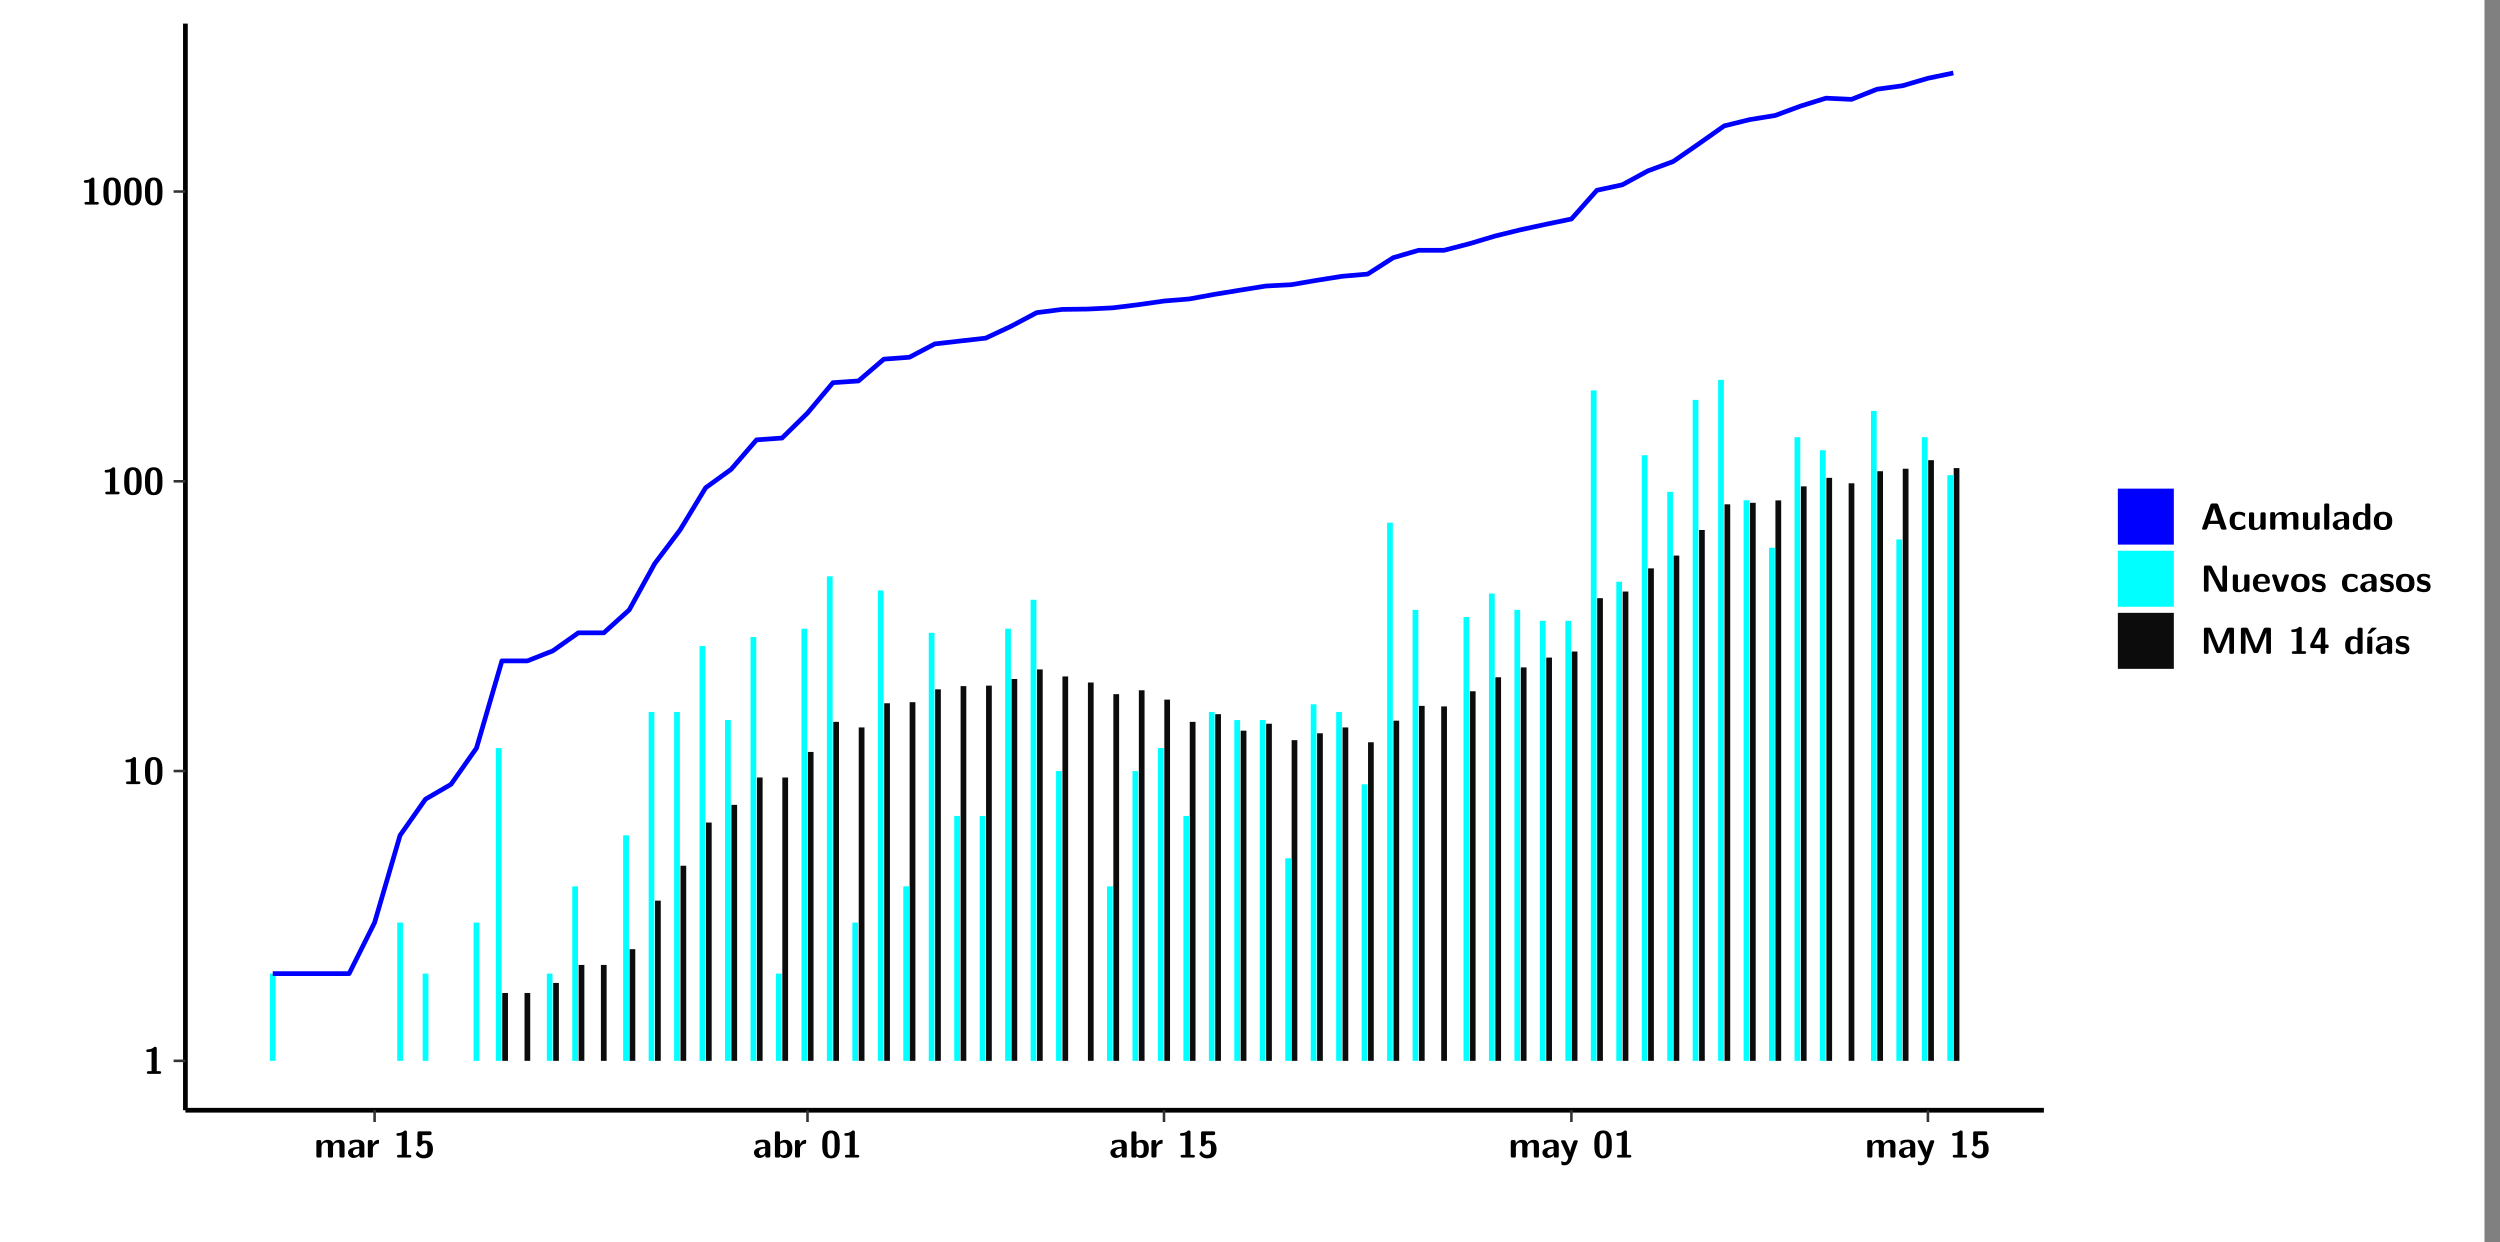 <?xml version="1.0" encoding="UTF-8"?>
<svg xmlns="http://www.w3.org/2000/svg" xmlns:xlink="http://www.w3.org/1999/xlink" width="579.653pt" height="288pt" viewBox="0 0 579.653 288" version="1.1">
<rect x="0" y="0" width="579.653" height="288" fill="#808080" stroke="none"/>
<defs>
<g>
<symbol overflow="visible" id="glyph0-0">
<path style="stroke:none;" d=""/>
</symbol>
<symbol overflow="visible" id="glyph0-1">
<path style="stroke:none;" d="M 3.109 -5.859 C 3.109 -6.016 3.109 -6.281 2.719 -6.281 C 2.547 -6.281 2.516 -6.266 2.406 -6.156 C 2.25 -6.016 1.922 -5.688 1.047 -5.672 C 0.891 -5.672 0.672 -5.609 0.672 -5.359 C 0.672 -5.047 0.969 -5.047 1.094 -5.047 C 1.344 -5.047 1.656 -5.078 1.906 -5.156 L 1.906 -0.625 L 1.234 -0.625 C 1.109 -0.625 0.812 -0.625 0.812 -0.312 C 0.812 0 1.109 0 1.234 0 L 3.719 0 C 3.828 0 4.141 0 4.141 -0.312 C 4.141 -0.625 3.828 -0.625 3.719 -0.625 L 3.109 -0.625 Z M 3.109 -5.859 "/>
</symbol>
<symbol overflow="visible" id="glyph0-2">
<path style="stroke:none;" d="M 4.438 -3 C 4.438 -4.203 4.438 -6.281 2.406 -6.281 C 0.375 -6.281 0.375 -4.219 0.375 -3 C 0.375 -1.812 0.375 0.188 2.406 0.188 C 4.438 0.188 4.438 -1.781 4.438 -3 Z M 2.406 -0.438 C 1.75 -0.438 1.656 -1.25 1.625 -1.484 C 1.562 -1.953 1.562 -2.766 1.562 -3.125 C 1.562 -3.641 1.562 -4.203 1.625 -4.641 C 1.641 -4.875 1.734 -5.641 2.406 -5.641 C 3.047 -5.641 3.156 -4.906 3.188 -4.734 C 3.25 -4.281 3.25 -3.594 3.25 -3.125 C 3.25 -2.625 3.25 -1.953 3.188 -1.469 C 3.156 -1.234 3.062 -0.438 2.406 -0.438 Z M 2.406 -0.438 "/>
</symbol>
<symbol overflow="visible" id="glyph0-3">
<path style="stroke:none;" d="M 7.062 -2.844 C 7.062 -3.75 6.672 -4.109 5.781 -4.109 C 5.156 -4.109 4.688 -3.828 4.359 -3.25 C 4.219 -4.078 3.484 -4.109 3.109 -4.109 C 2.938 -4.109 2.578 -4.109 2.188 -3.828 C 1.906 -3.625 1.734 -3.344 1.672 -3.203 L 1.672 -3.641 C 1.672 -3.922 1.609 -4.062 1.25 -4.062 L 0.953 -4.062 C 0.625 -4.062 0.531 -3.969 0.531 -3.641 L 0.531 -0.422 C 0.531 -0.109 0.625 0 0.953 0 L 1.297 0 C 1.625 0 1.719 -0.109 1.719 -0.422 L 1.719 -2.359 C 1.719 -3.141 2.25 -3.484 2.688 -3.484 C 3.109 -3.484 3.203 -3.297 3.203 -2.828 L 3.203 -0.422 C 3.203 -0.109 3.297 0 3.625 0 L 3.969 0 C 4.297 0 4.391 -0.109 4.391 -0.422 L 4.391 -2.359 C 4.391 -3.141 4.922 -3.484 5.359 -3.484 C 5.781 -3.484 5.875 -3.297 5.875 -2.828 L 5.875 -0.422 C 5.875 -0.109 5.969 0 6.297 0 L 6.641 0 C 6.984 0 7.062 -0.109 7.062 -0.422 Z M 7.062 -2.844 "/>
</symbol>
<symbol overflow="visible" id="glyph0-4">
<path style="stroke:none;" d="M 4.062 -2.766 C 4.062 -4.156 2.734 -4.156 2.297 -4.156 C 1.891 -4.156 1.453 -4.125 0.859 -3.891 C 0.672 -3.797 0.625 -3.781 0.625 -3.688 C 0.625 -3.625 0.688 -3.109 0.688 -3.047 C 0.703 -2.984 0.75 -2.938 0.812 -2.938 C 0.844 -2.938 0.875 -2.969 0.906 -3 C 1.281 -3.391 1.719 -3.578 2.266 -3.578 C 2.734 -3.578 2.875 -3.297 2.875 -2.781 L 2.875 -2.469 C 2.562 -2.469 0.266 -2.453 0.266 -1.172 C 0.266 -0.547 0.766 0.094 1.531 0.094 C 1.828 0.094 2.484 0.016 2.906 -0.594 L 2.906 -0.422 C 2.906 -0.141 2.969 0 3.328 0 L 3.641 0 C 3.984 0 4.062 -0.109 4.062 -0.422 Z M 2.875 -1.344 C 2.875 -0.531 2.047 -0.531 2.016 -0.531 C 1.641 -0.531 1.406 -0.844 1.406 -1.188 C 1.406 -2.047 2.625 -2.109 2.875 -2.109 Z M 2.875 -1.344 "/>
</symbol>
<symbol overflow="visible" id="glyph0-5">
<path style="stroke:none;" d="M 1.703 -2.016 C 1.703 -2.844 2.391 -3.188 2.938 -3.219 C 3.109 -3.234 3.125 -3.234 3.125 -3.469 L 3.125 -3.875 C 3.125 -4.047 3.125 -4.109 2.969 -4.109 C 2.719 -4.109 2.078 -4.031 1.672 -3.078 L 1.656 -3.078 L 1.656 -3.641 C 1.656 -3.922 1.594 -4.062 1.234 -4.062 L 0.953 -4.062 C 0.641 -4.062 0.531 -3.969 0.531 -3.641 L 0.531 -0.422 C 0.531 -0.109 0.625 0 0.953 0 L 1.281 0 C 1.609 0 1.703 -0.109 1.703 -0.422 Z M 1.703 -2.016 "/>
</symbol>
<symbol overflow="visible" id="glyph0-6">
<path style="stroke:none;" d="M 1.859 -5.203 L 3.578 -5.203 C 4 -5.203 4 -5.406 4 -5.641 C 4 -5.875 4 -6.078 3.578 -6.078 L 1.141 -6.078 C 0.875 -6.078 0.734 -6.031 0.734 -5.688 L 0.734 -3 C 0.734 -2.609 0.922 -2.594 1.172 -2.594 C 1.391 -2.594 1.469 -2.594 1.594 -2.812 C 1.812 -3.141 2.109 -3.328 2.469 -3.328 C 3.047 -3.328 3.047 -2.656 3.047 -1.969 C 3.047 -1.297 3.047 -0.625 2.125 -0.625 C 1.844 -0.625 1.25 -0.703 0.906 -1.406 C 0.875 -1.453 0.844 -1.5 0.781 -1.5 C 0.719 -1.5 0.703 -1.469 0.656 -1.391 C 0.531 -1.188 0.328 -0.891 0.328 -0.828 C 0.328 -0.75 0.891 0.188 2.141 0.188 C 3.562 0.188 4.328 -0.516 4.328 -1.938 C 4.328 -3.094 3.844 -3.953 2.5 -3.953 C 2.281 -3.953 2.078 -3.922 1.859 -3.844 Z M 1.859 -5.203 "/>
</symbol>
<symbol overflow="visible" id="glyph0-7">
<path style="stroke:none;" d="M 1.703 -5.656 C 1.703 -5.938 1.641 -6.078 1.281 -6.078 L 0.953 -6.078 C 0.641 -6.078 0.531 -5.984 0.531 -5.656 L 0.531 -0.422 C 0.531 -0.109 0.625 0 0.953 0 L 1.312 0 C 1.453 0 1.719 0 1.734 -0.344 C 2.125 0.094 2.578 0.094 2.719 0.094 C 4.578 0.094 4.578 -1.594 4.578 -2.031 C 4.578 -2.453 4.578 -4.109 2.938 -4.109 C 2.219 -4.109 1.781 -3.703 1.703 -3.625 Z M 1.734 -3.172 C 1.844 -3.281 2.109 -3.484 2.5 -3.484 C 3.391 -3.484 3.391 -2.672 3.391 -2.016 C 3.391 -1.375 3.391 -0.531 2.406 -0.531 C 2.047 -0.531 1.828 -0.75 1.734 -0.875 Z M 1.734 -3.172 "/>
</symbol>
<symbol overflow="visible" id="glyph0-8">
<path style="stroke:none;" d="M 4.109 -3.609 C 4.141 -3.719 4.141 -3.734 4.141 -3.781 C 4.141 -4.016 3.906 -4.016 3.797 -4.016 L 3.609 -4.016 C 3.469 -4.016 3.266 -4.016 3.141 -3.812 C 3.109 -3.766 2.406 -1.828 2.359 -1.25 L 2.344 -1.25 C 2.312 -1.672 1.953 -2.484 1.562 -3.328 C 1.328 -3.891 1.266 -4.016 0.828 -4.016 L 0.594 -4.016 C 0.469 -4.016 0.25 -4.016 0.25 -3.781 C 0.25 -3.75 0.281 -3.688 0.297 -3.641 L 1.953 0 C 1.891 0.188 1.859 0.281 1.828 0.375 C 1.734 0.656 1.578 1.047 1.109 1.047 C 0.812 1.047 0.609 0.922 0.516 0.875 C 0.469 0.844 0.453 0.828 0.422 0.828 C 0.391 0.828 0.312 0.859 0.312 0.969 C 0.312 1.031 0.375 1.641 0.391 1.672 C 0.469 1.781 0.953 1.797 1.094 1.797 C 2.172 1.797 2.609 0.766 2.672 0.547 Z M 4.109 -3.609 "/>
</symbol>
<symbol overflow="visible" id="glyph0-9">
<path style="stroke:none;" d="M 4.156 -5.703 C 4.031 -6.078 3.766 -6.078 3.594 -6.078 L 2.828 -6.078 C 2.641 -6.078 2.391 -6.078 2.266 -5.703 L 0.406 -0.406 C 0.375 -0.297 0.375 -0.281 0.375 -0.234 C 0.375 0 0.594 0 0.703 0 L 1.031 0 C 1.188 0 1.453 0 1.578 -0.344 L 1.922 -1.328 L 4.344 -1.328 L 4.641 -0.484 C 4.75 -0.172 4.812 0 5.234 0 L 5.703 0 C 5.828 0 6.047 0 6.047 -0.234 C 6.047 -0.281 6.047 -0.297 6 -0.406 Z M 2.812 -3.938 C 2.938 -4.328 3.062 -4.656 3.125 -4.969 L 3.141 -4.969 C 3.188 -4.766 3.188 -4.75 3.25 -4.547 L 4.078 -2.078 L 2.188 -2.078 Z M 2.812 -3.938 "/>
</symbol>
<symbol overflow="visible" id="glyph0-10">
<path style="stroke:none;" d="M 4 -0.438 C 4 -0.531 3.969 -0.938 3.953 -1.047 C 3.953 -1.078 3.938 -1.172 3.844 -1.172 C 3.812 -1.172 3.797 -1.172 3.703 -1.078 C 3.562 -0.953 3.141 -0.594 2.422 -0.594 C 1.516 -0.594 1.516 -1.469 1.516 -2.031 C 1.516 -2.75 1.562 -3.484 2.453 -3.484 C 3.031 -3.484 3.266 -3.344 3.578 -3.078 C 3.688 -2.984 3.703 -2.984 3.734 -2.984 C 3.828 -2.984 3.844 -3.062 3.844 -3.094 C 3.859 -3.172 3.953 -3.656 3.953 -3.703 C 3.953 -3.781 3.891 -3.812 3.75 -3.891 C 3.328 -4.078 3.062 -4.156 2.453 -4.156 C 1.141 -4.156 0.328 -3.547 0.328 -2.016 C 0.328 -0.562 1.078 0.094 2.406 0.094 C 2.641 0.094 3.172 0.094 3.75 -0.203 C 4 -0.344 4 -0.344 4 -0.438 Z M 4 -0.438 "/>
</symbol>
<symbol overflow="visible" id="glyph0-11">
<path style="stroke:none;" d="M 4.391 -3.594 C 4.391 -3.875 4.328 -4.016 3.969 -4.016 L 3.609 -4.016 C 3.281 -4.016 3.188 -3.906 3.188 -3.594 L 3.188 -1.516 C 3.188 -0.938 2.891 -0.438 2.266 -0.438 C 1.766 -0.438 1.719 -0.562 1.719 -1.031 L 1.719 -3.594 C 1.719 -3.875 1.656 -4.016 1.297 -4.016 L 0.953 -4.016 C 0.625 -4.016 0.531 -3.922 0.531 -3.594 L 0.531 -1.109 C 0.531 -0.172 1.031 0.094 1.953 0.094 C 2.188 0.094 2.812 0.094 3.219 -0.656 L 3.219 -0.422 C 3.219 -0.141 3.281 0 3.641 0 L 3.969 0 C 4.297 0 4.391 -0.109 4.391 -0.422 Z M 4.391 -3.594 "/>
</symbol>
<symbol overflow="visible" id="glyph0-12">
<path style="stroke:none;" d="M 1.703 -5.656 C 1.703 -5.938 1.641 -6.078 1.281 -6.078 L 0.953 -6.078 C 0.641 -6.078 0.531 -5.984 0.531 -5.656 L 0.531 -0.422 C 0.531 -0.109 0.625 0 0.953 0 L 1.281 0 C 1.609 0 1.703 -0.109 1.703 -0.422 Z M 1.703 -5.656 "/>
</symbol>
<symbol overflow="visible" id="glyph0-13">
<path style="stroke:none;" d="M 4.375 -5.656 C 4.375 -5.938 4.312 -6.078 3.953 -6.078 L 3.625 -6.078 C 3.297 -6.078 3.203 -5.969 3.203 -5.656 L 3.203 -3.672 C 2.812 -4.047 2.375 -4.109 2.109 -4.109 C 0.328 -4.109 0.328 -2.422 0.328 -2 C 0.328 -1.594 0.328 0.094 2.062 0.094 C 2.422 0.094 2.812 -0.016 3.188 -0.406 C 3.188 -0.094 3.297 0 3.609 0 L 3.953 0 C 4.281 0 4.375 -0.109 4.375 -0.422 Z M 3.188 -1.094 C 3.188 -0.953 3.188 -0.875 2.922 -0.688 C 2.703 -0.547 2.5 -0.531 2.406 -0.531 C 1.516 -0.531 1.516 -1.344 1.516 -2 C 1.516 -2.656 1.516 -3.484 2.5 -3.484 C 2.75 -3.484 2.984 -3.391 3.188 -3.203 Z M 3.188 -1.094 "/>
</symbol>
<symbol overflow="visible" id="glyph0-14">
<path style="stroke:none;" d="M 4.547 -1.969 C 4.547 -3.406 3.844 -4.156 2.406 -4.156 C 0.953 -4.156 0.266 -3.391 0.266 -1.969 C 0.266 -0.547 1.031 0.094 2.406 0.094 C 3.781 0.094 4.547 -0.531 4.547 -1.969 Z M 2.406 -0.594 C 1.469 -0.594 1.469 -1.375 1.469 -2.078 C 1.469 -2.75 1.469 -3.531 2.406 -3.531 C 3.344 -3.531 3.344 -2.766 3.344 -2.078 C 3.344 -1.391 3.344 -0.594 2.406 -0.594 Z M 2.406 -0.594 "/>
</symbol>
<symbol overflow="visible" id="glyph0-15">
<path style="stroke:none;" d="M 2.656 -5.734 C 2.469 -6.078 2.203 -6.078 2.031 -6.078 L 1.219 -6.078 C 0.906 -6.078 0.797 -5.984 0.797 -5.656 L 0.797 -0.422 C 0.797 -0.109 0.891 0 1.219 0 L 1.453 0 C 1.781 0 1.875 -0.109 1.875 -0.422 L 1.875 -5.016 L 1.891 -5.016 L 4.297 -0.344 C 4.484 0 4.75 0 4.922 0 L 5.734 0 C 6.062 0 6.156 -0.109 6.156 -0.422 L 6.156 -5.656 C 6.156 -5.938 6.094 -6.078 5.734 -6.078 L 5.5 -6.078 C 5.156 -6.078 5.078 -5.969 5.078 -5.656 L 5.078 -1.062 L 5.062 -1.062 Z M 2.656 -5.734 "/>
</symbol>
<symbol overflow="visible" id="glyph0-16">
<path style="stroke:none;" d="M 3.781 -1.875 C 3.984 -1.875 4.203 -1.891 4.203 -2.281 C 4.203 -3.406 3.672 -4.156 2.359 -4.156 C 0.969 -4.156 0.266 -3.375 0.266 -2.047 C 0.266 -0.609 1.109 0.094 2.484 0.094 C 2.812 0.094 3.312 0.047 3.891 -0.234 C 4.078 -0.328 4.141 -0.359 4.141 -0.469 C 4.141 -0.531 4.125 -0.781 4.109 -0.844 C 4.078 -1.125 4.062 -1.125 3.984 -1.125 C 3.953 -1.125 3.938 -1.125 3.844 -1.047 C 3.328 -0.594 2.797 -0.531 2.516 -0.531 C 1.531 -0.531 1.422 -1.312 1.391 -1.875 Z M 1.406 -2.344 C 1.422 -2.875 1.609 -3.531 2.359 -3.531 C 3.062 -3.531 3.203 -3.031 3.219 -2.344 Z M 1.406 -2.344 "/>
</symbol>
<symbol overflow="visible" id="glyph0-17">
<path style="stroke:none;" d="M 4.109 -3.609 C 4.141 -3.719 4.141 -3.75 4.141 -3.766 C 4.141 -4.016 3.922 -4.016 3.797 -4.016 L 3.609 -4.016 C 3.25 -4.016 3.141 -3.891 3.062 -3.641 L 2.203 -0.984 L 1.328 -3.641 C 1.266 -3.828 1.203 -4.016 0.781 -4.016 L 0.578 -4.016 C 0.453 -4.016 0.234 -4.016 0.234 -3.766 C 0.234 -3.75 0.234 -3.719 0.266 -3.609 L 1.312 -0.375 C 1.438 0 1.703 0 1.859 0 L 2.5 0 C 2.672 0 2.938 0 3.062 -0.375 Z M 4.109 -3.609 "/>
</symbol>
<symbol overflow="visible" id="glyph0-18">
<path style="stroke:none;" d="M 3.469 -1.234 C 3.469 -1.734 3.203 -2.031 3.047 -2.172 C 2.703 -2.484 2.391 -2.547 2.031 -2.609 C 1.547 -2.703 1.188 -2.766 1.188 -3.109 C 1.188 -3.469 1.484 -3.547 1.828 -3.547 C 2.406 -3.547 2.719 -3.328 2.953 -3.125 C 3.047 -3.047 3.062 -3.047 3.094 -3.047 C 3.188 -3.047 3.203 -3.125 3.203 -3.156 C 3.219 -3.219 3.312 -3.719 3.312 -3.766 C 3.312 -3.906 2.844 -4.031 2.75 -4.062 C 2.406 -4.156 2.125 -4.156 1.891 -4.156 C 1.5 -4.156 0.328 -4.156 0.328 -2.906 C 0.328 -2.484 0.516 -2.219 0.75 -2 C 1.062 -1.734 1.406 -1.672 1.906 -1.562 C 2.156 -1.531 2.609 -1.453 2.609 -1.062 C 2.609 -0.656 2.266 -0.594 1.922 -0.594 C 1.531 -0.594 1.047 -0.703 0.625 -1.188 C 0.594 -1.234 0.562 -1.266 0.516 -1.266 C 0.422 -1.266 0.406 -1.188 0.391 -1.125 C 0.375 -1.016 0.266 -0.516 0.266 -0.422 C 0.266 -0.266 0.922 -0.062 0.922 -0.047 C 1.406 0.094 1.766 0.094 1.922 0.094 C 2.359 0.094 3.469 0.062 3.469 -1.234 Z M 3.469 -1.234 "/>
</symbol>
<symbol overflow="visible" id="glyph0-19">
<path style="stroke:none;" d="M 4.859 -2.859 C 4.688 -2.422 4.359 -1.609 4.281 -1.312 C 4.203 -1.625 3.844 -2.484 3.656 -2.953 L 2.531 -5.719 C 2.391 -6.078 2.109 -6.078 1.953 -6.078 L 1.219 -6.078 C 0.906 -6.078 0.797 -5.984 0.797 -5.656 L 0.797 -0.422 C 0.797 -0.109 0.891 0 1.219 0 L 1.453 0 C 1.781 0 1.875 -0.109 1.875 -0.422 L 1.875 -4.953 L 1.891 -4.953 C 1.984 -4.562 2.375 -3.578 2.578 -3.062 L 3.609 -0.562 C 3.766 -0.188 3.969 -0.188 4.266 -0.188 C 4.562 -0.188 4.781 -0.188 4.938 -0.562 L 6.062 -3.328 C 6.141 -3.531 6.625 -4.719 6.672 -4.953 L 6.688 -4.953 L 6.688 -0.422 C 6.688 -0.141 6.75 0 7.109 0 L 7.344 0 C 7.672 0 7.766 -0.109 7.766 -0.422 L 7.766 -5.656 C 7.766 -5.938 7.703 -6.078 7.344 -6.078 L 6.609 -6.078 C 6.391 -6.078 6.172 -6.062 6.016 -5.703 Z M 4.859 -2.859 "/>
</symbol>
<symbol overflow="visible" id="glyph0-20">
<path style="stroke:none;" d="M 0.344 -2.297 C 0.266 -2.172 0.266 -2.141 0.266 -1.984 L 0.266 -1.766 C 0.266 -1.484 0.328 -1.344 0.688 -1.344 L 2.672 -1.344 L 2.672 -0.422 C 2.672 -0.141 2.719 0 3.078 0 L 3.328 0 C 3.656 0 3.75 -0.109 3.75 -0.422 L 3.75 -1.344 L 4.125 -1.344 C 4.391 -1.344 4.547 -1.406 4.547 -1.75 C 4.547 -2.078 4.422 -2.172 4.125 -2.172 L 3.75 -2.172 L 3.75 -5.656 C 3.75 -5.984 3.656 -6.078 3.328 -6.078 L 2.688 -6.078 C 2.531 -6.078 2.391 -6.078 2.281 -5.875 Z M 1.188 -2.172 C 2.578 -4.75 2.672 -5.016 2.703 -5.156 L 2.719 -5.156 L 2.719 -2.172 Z M 1.188 -2.172 "/>
</symbol>
<symbol overflow="visible" id="glyph0-21">
<path style="stroke:none;" d="M 3.906 -5.844 C 3.953 -5.875 4 -5.922 4 -5.969 C 4 -6.078 3.906 -6.078 3.766 -6.078 L 3.047 -6.078 C 2.875 -6.078 2.859 -6.078 2.781 -5.984 L 2.031 -4.953 C 1.953 -4.859 1.953 -4.844 1.953 -4.828 C 1.953 -4.703 2.047 -4.703 2.188 -4.703 L 2.516 -4.703 Z M 3.906 -5.844 "/>
</symbol>
<symbol overflow="visible" id="glyph0-22">
<path style="stroke:none;" d="M 1.703 -3.594 C 1.703 -3.875 1.641 -4.016 1.281 -4.016 L 0.953 -4.016 C 0.641 -4.016 0.531 -3.922 0.531 -3.594 L 0.531 -0.422 C 0.531 -0.109 0.625 0 0.953 0 L 1.281 0 C 1.609 0 1.703 -0.109 1.703 -0.422 Z M 1.703 -3.594 "/>
</symbol>
</g>
<clipPath id="clip1">
  <path d="M 0 0 L 576.008 0 L 576.008 288 L 0 288 Z M 0 0 "/>
</clipPath>
<clipPath id="clip2">
  <path d="M 42.988 5.477 L 473.898 5.477 L 473.898 257.414 L 42.988 257.414 Z M 42.988 5.477 "/>
</clipPath>
</defs>
<g id="surface1">
<g clip-path="url(#clip1)" clip-rule="nonzero">
<path style="fill-rule:nonzero;fill:rgb(100%,100%,100%);fill-opacity:1;stroke-width:0.598;stroke-linecap:round;stroke-linejoin:round;stroke:rgb(100%,100%,100%);stroke-opacity:1;stroke-miterlimit:10;" d="M 0 0 L 0 288.004 L 576.008 288.004 L 576.008 0 Z M 0 0 " transform="matrix(1,0,0,-1,0,288)"/>
</g>
<g clip-path="url(#clip2)" clip-rule="nonzero">
<path style=" stroke:none;fill-rule:nonzero;fill:rgb(100%,100%,100%);fill-opacity:1;" d="M 42.988 257.414 L 42.988 5.477 L 473.898 5.477 L 473.898 257.414 Z M 42.988 257.414 "/>
</g>
<path style=" stroke:none;fill-rule:nonzero;fill:rgb(0%,100%,100%);fill-opacity:1;" d="M 62.574 245.969 L 62.574 225.742 L 63.902 225.742 L 63.902 245.969 Z M 62.574 245.969 "/>
<path style=" stroke:none;fill-rule:nonzero;fill:rgb(0%,100%,100%);fill-opacity:1;" d="M 92.098 245.969 L 92.098 213.906 L 93.422 213.906 L 93.422 245.969 Z M 92.098 245.969 "/>
<path style=" stroke:none;fill-rule:nonzero;fill:rgb(0%,100%,100%);fill-opacity:1;" d="M 98.004 245.969 L 98.004 225.742 L 99.328 225.742 L 99.328 245.969 Z M 98.004 245.969 "/>
<path style=" stroke:none;fill-rule:nonzero;fill:rgb(0%,100%,100%);fill-opacity:1;" d="M 109.809 245.969 L 109.809 213.906 L 111.133 213.906 L 111.133 245.969 Z M 109.809 245.969 "/>
<path style=" stroke:none;fill-rule:nonzero;fill:rgb(0%,100%,100%);fill-opacity:1;" d="M 114.969 245.969 L 114.969 173.457 L 116.305 173.457 L 116.305 245.969 Z M 114.969 245.969 "/>
<path style=" stroke:none;fill-rule:nonzero;fill:rgb(4.999%,4.999%,4.999%);fill-opacity:1;" d="M 116.453 245.969 L 116.453 230.234 L 117.781 230.234 L 117.781 245.969 Z M 116.453 245.969 "/>
<path style=" stroke:none;fill-rule:nonzero;fill:rgb(4.999%,4.999%,4.999%);fill-opacity:1;" d="M 121.617 245.969 L 121.617 230.234 L 122.941 230.234 L 122.941 245.969 Z M 121.617 245.969 "/>
<path style=" stroke:none;fill-rule:nonzero;fill:rgb(0%,100%,100%);fill-opacity:1;" d="M 126.785 245.969 L 126.785 225.742 L 128.109 225.742 L 128.109 245.969 Z M 126.785 245.969 "/>
<path style=" stroke:none;fill-rule:nonzero;fill:rgb(4.999%,4.999%,4.999%);fill-opacity:1;" d="M 128.262 245.969 L 128.262 227.906 L 129.586 227.906 L 129.586 245.969 Z M 128.262 245.969 "/>
<path style=" stroke:none;fill-rule:nonzero;fill:rgb(0%,100%,100%);fill-opacity:1;" d="M 132.684 245.969 L 132.684 205.52 L 134.02 205.52 L 134.02 245.969 Z M 132.684 245.969 "/>
<path style=" stroke:none;fill-rule:nonzero;fill:rgb(4.999%,4.999%,4.999%);fill-opacity:1;" d="M 134.16 245.969 L 134.16 223.73 L 135.492 223.73 L 135.492 245.969 Z M 134.16 245.969 "/>
<path style=" stroke:none;fill-rule:nonzero;fill:rgb(4.999%,4.999%,4.999%);fill-opacity:1;" d="M 139.328 245.969 L 139.328 223.73 L 140.656 223.73 L 140.656 245.969 Z M 139.328 245.969 "/>
<path style=" stroke:none;fill-rule:nonzero;fill:rgb(0%,100%,100%);fill-opacity:1;" d="M 144.488 245.969 L 144.488 193.684 L 145.824 193.684 L 145.824 245.969 Z M 144.488 245.969 "/>
<path style=" stroke:none;fill-rule:nonzero;fill:rgb(4.999%,4.999%,4.999%);fill-opacity:1;" d="M 145.973 245.969 L 145.973 220.074 L 147.301 220.074 L 147.301 245.969 Z M 145.973 245.969 "/>
<path style=" stroke:none;fill-rule:nonzero;fill:rgb(0%,100%,100%);fill-opacity:1;" d="M 150.398 245.969 L 150.398 165.07 L 151.723 165.07 L 151.723 245.969 Z M 150.398 245.969 "/>
<path style=" stroke:none;fill-rule:nonzero;fill:rgb(4.999%,4.999%,4.999%);fill-opacity:1;" d="M 151.871 245.969 L 151.871 208.824 L 153.207 208.824 L 153.207 245.969 Z M 151.871 245.969 "/>
<path style=" stroke:none;fill-rule:nonzero;fill:rgb(0%,100%,100%);fill-opacity:1;" d="M 156.305 245.969 L 156.305 165.07 L 157.633 165.07 L 157.633 245.969 Z M 156.305 245.969 "/>
<path style=" stroke:none;fill-rule:nonzero;fill:rgb(4.999%,4.999%,4.999%);fill-opacity:1;" d="M 157.781 245.969 L 157.781 200.727 L 159.105 200.727 L 159.105 245.969 Z M 157.781 245.969 "/>
<path style=" stroke:none;fill-rule:nonzero;fill:rgb(0%,100%,100%);fill-opacity:1;" d="M 162.203 245.969 L 162.203 149.797 L 163.539 149.797 L 163.539 245.969 Z M 162.203 245.969 "/>
<path style=" stroke:none;fill-rule:nonzero;fill:rgb(4.999%,4.999%,4.999%);fill-opacity:1;" d="M 163.688 245.969 L 163.688 190.715 L 165.012 190.715 L 165.012 245.969 Z M 163.688 245.969 "/>
<path style=" stroke:none;fill-rule:nonzero;fill:rgb(0%,100%,100%);fill-opacity:1;" d="M 168.113 245.969 L 168.113 166.953 L 169.438 166.953 L 169.438 245.969 Z M 168.113 245.969 "/>
<path style=" stroke:none;fill-rule:nonzero;fill:rgb(4.999%,4.999%,4.999%);fill-opacity:1;" d="M 169.586 245.969 L 169.586 186.617 L 170.91 186.617 L 170.91 245.969 Z M 169.586 245.969 "/>
<path style=" stroke:none;fill-rule:nonzero;fill:rgb(0%,100%,100%);fill-opacity:1;" d="M 174.02 245.969 L 174.02 147.715 L 175.344 147.715 L 175.344 245.969 Z M 174.02 245.969 "/>
<path style=" stroke:none;fill-rule:nonzero;fill:rgb(4.999%,4.999%,4.999%);fill-opacity:1;" d="M 175.496 245.969 L 175.496 180.273 L 176.82 180.273 L 176.82 245.969 Z M 175.496 245.969 "/>
<path style=" stroke:none;fill-rule:nonzero;fill:rgb(0%,100%,100%);fill-opacity:1;" d="M 179.918 245.969 L 179.918 225.742 L 181.254 225.742 L 181.254 245.969 Z M 179.918 245.969 "/>
<path style=" stroke:none;fill-rule:nonzero;fill:rgb(4.999%,4.999%,4.999%);fill-opacity:1;" d="M 181.391 245.969 L 181.391 180.273 L 182.727 180.273 L 182.727 245.969 Z M 181.391 245.969 "/>
<path style=" stroke:none;fill-rule:nonzero;fill:rgb(0%,100%,100%);fill-opacity:1;" d="M 185.824 245.969 L 185.824 145.773 L 187.152 145.773 L 187.152 245.969 Z M 185.824 245.969 "/>
<path style=" stroke:none;fill-rule:nonzero;fill:rgb(4.999%,4.999%,4.999%);fill-opacity:1;" d="M 187.301 245.969 L 187.301 174.344 L 188.625 174.344 L 188.625 245.969 Z M 187.301 245.969 "/>
<path style=" stroke:none;fill-rule:nonzero;fill:rgb(0%,100%,100%);fill-opacity:1;" d="M 191.723 245.969 L 191.723 133.625 L 193.059 133.625 L 193.059 245.969 Z M 191.723 245.969 "/>
<path style=" stroke:none;fill-rule:nonzero;fill:rgb(4.999%,4.999%,4.999%);fill-opacity:1;" d="M 193.207 245.969 L 193.207 167.371 L 194.531 167.371 L 194.531 245.969 Z M 193.207 245.969 "/>
<path style=" stroke:none;fill-rule:nonzero;fill:rgb(0%,100%,100%);fill-opacity:1;" d="M 197.633 245.969 L 197.633 213.906 L 198.957 213.906 L 198.957 245.969 Z M 197.633 245.969 "/>
<path style=" stroke:none;fill-rule:nonzero;fill:rgb(4.999%,4.999%,4.999%);fill-opacity:1;" d="M 199.105 245.969 L 199.105 168.664 L 200.441 168.664 L 200.441 245.969 Z M 199.105 245.969 "/>
<path style=" stroke:none;fill-rule:nonzero;fill:rgb(0%,100%,100%);fill-opacity:1;" d="M 203.539 245.969 L 203.539 136.906 L 204.863 136.906 L 204.863 245.969 Z M 203.539 245.969 "/>
<path style=" stroke:none;fill-rule:nonzero;fill:rgb(4.999%,4.999%,4.999%);fill-opacity:1;" d="M 205.016 245.969 L 205.016 163.059 L 206.34 163.059 L 206.34 245.969 Z M 205.016 245.969 "/>
<path style=" stroke:none;fill-rule:nonzero;fill:rgb(0%,100%,100%);fill-opacity:1;" d="M 209.438 245.969 L 209.438 205.52 L 210.773 205.52 L 210.773 245.969 Z M 209.438 245.969 "/>
<path style=" stroke:none;fill-rule:nonzero;fill:rgb(4.999%,4.999%,4.999%);fill-opacity:1;" d="M 210.91 245.969 L 210.91 162.809 L 212.246 162.809 L 212.246 245.969 Z M 210.91 245.969 "/>
<path style=" stroke:none;fill-rule:nonzero;fill:rgb(0%,100%,100%);fill-opacity:1;" d="M 215.344 245.969 L 215.344 146.727 L 216.672 146.727 L 216.672 245.969 Z M 215.344 245.969 "/>
<path style=" stroke:none;fill-rule:nonzero;fill:rgb(4.999%,4.999%,4.999%);fill-opacity:1;" d="M 216.82 245.969 L 216.82 159.828 L 218.145 159.828 L 218.145 245.969 Z M 216.82 245.969 "/>
<path style=" stroke:none;fill-rule:nonzero;fill:rgb(0%,100%,100%);fill-opacity:1;" d="M 221.254 245.969 L 221.254 189.188 L 222.578 189.188 L 222.578 245.969 Z M 221.254 245.969 "/>
<path style=" stroke:none;fill-rule:nonzero;fill:rgb(4.999%,4.999%,4.999%);fill-opacity:1;" d="M 222.727 245.969 L 222.727 159.082 L 224.051 159.082 L 224.051 245.969 Z M 222.727 245.969 "/>
<path style=" stroke:none;fill-rule:nonzero;fill:rgb(0%,100%,100%);fill-opacity:1;" d="M 227.152 245.969 L 227.152 189.188 L 228.477 189.188 L 228.477 245.969 Z M 227.152 245.969 "/>
<path style=" stroke:none;fill-rule:nonzero;fill:rgb(4.999%,4.999%,4.999%);fill-opacity:1;" d="M 228.625 245.969 L 228.625 158.973 L 229.961 158.973 L 229.961 245.969 Z M 228.625 245.969 "/>
<path style=" stroke:none;fill-rule:nonzero;fill:rgb(0%,100%,100%);fill-opacity:1;" d="M 233.059 245.969 L 233.059 145.773 L 234.383 145.773 L 234.383 245.969 Z M 233.059 245.969 "/>
<path style=" stroke:none;fill-rule:nonzero;fill:rgb(4.999%,4.999%,4.999%);fill-opacity:1;" d="M 234.535 245.969 L 234.535 157.43 L 235.859 157.43 L 235.859 245.969 Z M 234.535 245.969 "/>
<path style=" stroke:none;fill-rule:nonzero;fill:rgb(0%,100%,100%);fill-opacity:1;" d="M 238.957 245.969 L 238.957 139.066 L 240.293 139.066 L 240.293 245.969 Z M 238.957 245.969 "/>
<path style=" stroke:none;fill-rule:nonzero;fill:rgb(4.999%,4.999%,4.999%);fill-opacity:1;" d="M 240.441 245.969 L 240.441 155.215 L 241.766 155.215 L 241.766 245.969 Z M 240.441 245.969 "/>
<path style=" stroke:none;fill-rule:nonzero;fill:rgb(0%,100%,100%);fill-opacity:1;" d="M 244.863 245.969 L 244.863 178.777 L 246.191 178.777 L 246.191 245.969 Z M 244.863 245.969 "/>
<path style=" stroke:none;fill-rule:nonzero;fill:rgb(4.999%,4.999%,4.999%);fill-opacity:1;" d="M 246.34 245.969 L 246.34 156.84 L 247.664 156.84 L 247.664 245.969 Z M 246.34 245.969 "/>
<path style=" stroke:none;fill-rule:nonzero;fill:rgb(4.999%,4.999%,4.999%);fill-opacity:1;" d="M 252.246 245.969 L 252.246 158.246 L 253.574 158.246 L 253.574 245.969 Z M 252.246 245.969 "/>
<path style=" stroke:none;fill-rule:nonzero;fill:rgb(0%,100%,100%);fill-opacity:1;" d="M 256.672 245.969 L 256.672 205.52 L 258.004 205.52 L 258.004 245.969 Z M 256.672 245.969 "/>
<path style=" stroke:none;fill-rule:nonzero;fill:rgb(4.999%,4.999%,4.999%);fill-opacity:1;" d="M 258.145 245.969 L 258.145 160.945 L 259.48 160.945 L 259.48 245.969 Z M 258.145 245.969 "/>
<path style=" stroke:none;fill-rule:nonzero;fill:rgb(0%,100%,100%);fill-opacity:1;" d="M 262.578 245.969 L 262.578 178.777 L 263.902 178.777 L 263.902 245.969 Z M 262.578 245.969 "/>
<path style=" stroke:none;fill-rule:nonzero;fill:rgb(4.999%,4.999%,4.999%);fill-opacity:1;" d="M 264.055 245.969 L 264.055 160.047 L 265.379 160.047 L 265.379 245.969 Z M 264.055 245.969 "/>
<path style=" stroke:none;fill-rule:nonzero;fill:rgb(0%,100%,100%);fill-opacity:1;" d="M 268.477 245.969 L 268.477 173.457 L 269.812 173.457 L 269.812 245.969 Z M 268.477 245.969 "/>
<path style=" stroke:none;fill-rule:nonzero;fill:rgb(4.999%,4.999%,4.999%);fill-opacity:1;" d="M 269.961 245.969 L 269.961 162.211 L 271.285 162.211 L 271.285 245.969 Z M 269.961 245.969 "/>
<path style=" stroke:none;fill-rule:nonzero;fill:rgb(0%,100%,100%);fill-opacity:1;" d="M 274.383 245.969 L 274.383 189.188 L 275.711 189.188 L 275.711 245.969 Z M 274.383 245.969 "/>
<path style=" stroke:none;fill-rule:nonzero;fill:rgb(4.999%,4.999%,4.999%);fill-opacity:1;" d="M 275.859 245.969 L 275.859 167.371 L 277.195 167.371 L 277.195 245.969 Z M 275.859 245.969 "/>
<path style=" stroke:none;fill-rule:nonzero;fill:rgb(0%,100%,100%);fill-opacity:1;" d="M 280.293 245.969 L 280.293 165.07 L 281.617 165.07 L 281.617 245.969 Z M 280.293 245.969 "/>
<path style=" stroke:none;fill-rule:nonzero;fill:rgb(4.999%,4.999%,4.999%);fill-opacity:1;" d="M 281.766 245.969 L 281.766 165.586 L 283.094 165.586 L 283.094 245.969 Z M 281.766 245.969 "/>
<path style=" stroke:none;fill-rule:nonzero;fill:rgb(0%,100%,100%);fill-opacity:1;" d="M 286.191 245.969 L 286.191 166.953 L 287.527 166.953 L 287.527 245.969 Z M 286.191 245.969 "/>
<path style=" stroke:none;fill-rule:nonzero;fill:rgb(4.999%,4.999%,4.999%);fill-opacity:1;" d="M 287.664 245.969 L 287.664 169.414 L 289 169.414 L 289 245.969 Z M 287.664 245.969 "/>
<path style=" stroke:none;fill-rule:nonzero;fill:rgb(0%,100%,100%);fill-opacity:1;" d="M 292.098 245.969 L 292.098 166.953 L 293.422 166.953 L 293.422 245.969 Z M 292.098 245.969 "/>
<path style=" stroke:none;fill-rule:nonzero;fill:rgb(4.999%,4.999%,4.999%);fill-opacity:1;" d="M 293.574 245.969 L 293.574 167.801 L 294.898 167.801 L 294.898 245.969 Z M 293.574 245.969 "/>
<path style=" stroke:none;fill-rule:nonzero;fill:rgb(0%,100%,100%);fill-opacity:1;" d="M 298.008 245.969 L 298.008 199.004 L 299.332 199.004 L 299.332 245.969 Z M 298.008 245.969 "/>
<path style=" stroke:none;fill-rule:nonzero;fill:rgb(4.999%,4.999%,4.999%);fill-opacity:1;" d="M 299.48 245.969 L 299.48 171.613 L 300.805 171.613 L 300.805 245.969 Z M 299.48 245.969 "/>
<path style=" stroke:none;fill-rule:nonzero;fill:rgb(0%,100%,100%);fill-opacity:1;" d="M 303.902 245.969 L 303.902 163.297 L 305.23 163.297 L 305.23 245.969 Z M 303.902 245.969 "/>
<path style=" stroke:none;fill-rule:nonzero;fill:rgb(4.999%,4.999%,4.999%);fill-opacity:1;" d="M 305.379 245.969 L 305.379 170.02 L 306.715 170.02 L 306.715 245.969 Z M 305.379 245.969 "/>
<path style=" stroke:none;fill-rule:nonzero;fill:rgb(0%,100%,100%);fill-opacity:1;" d="M 309.812 245.969 L 309.812 165.07 L 311.137 165.07 L 311.137 245.969 Z M 309.812 245.969 "/>
<path style=" stroke:none;fill-rule:nonzero;fill:rgb(4.999%,4.999%,4.999%);fill-opacity:1;" d="M 311.285 245.969 L 311.285 168.664 L 312.613 168.664 L 312.613 245.969 Z M 311.285 245.969 "/>
<path style=" stroke:none;fill-rule:nonzero;fill:rgb(0%,100%,100%);fill-opacity:1;" d="M 315.711 245.969 L 315.711 181.855 L 317.047 181.855 L 317.047 245.969 Z M 315.711 245.969 "/>
<path style=" stroke:none;fill-rule:nonzero;fill:rgb(4.999%,4.999%,4.999%);fill-opacity:1;" d="M 317.195 245.969 L 317.195 172.102 L 318.52 172.102 L 318.52 245.969 Z M 317.195 245.969 "/>
<path style=" stroke:none;fill-rule:nonzero;fill:rgb(0%,100%,100%);fill-opacity:1;" d="M 321.617 245.969 L 321.617 121.184 L 322.941 121.184 L 322.941 245.969 Z M 321.617 245.969 "/>
<path style=" stroke:none;fill-rule:nonzero;fill:rgb(4.999%,4.999%,4.999%);fill-opacity:1;" d="M 323.094 245.969 L 323.094 167.094 L 324.418 167.094 L 324.418 245.969 Z M 323.094 245.969 "/>
<path style=" stroke:none;fill-rule:nonzero;fill:rgb(0%,100%,100%);fill-opacity:1;" d="M 327.527 245.969 L 327.527 141.406 L 328.852 141.406 L 328.852 245.969 Z M 327.527 245.969 "/>
<path style=" stroke:none;fill-rule:nonzero;fill:rgb(4.999%,4.999%,4.999%);fill-opacity:1;" d="M 329 245.969 L 329 163.664 L 330.324 163.664 L 330.324 245.969 Z M 329 245.969 "/>
<path style=" stroke:none;fill-rule:nonzero;fill:rgb(4.999%,4.999%,4.999%);fill-opacity:1;" d="M 334.16 245.969 L 334.16 163.793 L 335.496 163.793 L 335.496 245.969 Z M 334.16 245.969 "/>
<path style=" stroke:none;fill-rule:nonzero;fill:rgb(0%,100%,100%);fill-opacity:1;" d="M 339.332 245.969 L 339.332 143.07 L 340.656 143.07 L 340.656 245.969 Z M 339.332 245.969 "/>
<path style=" stroke:none;fill-rule:nonzero;fill:rgb(4.999%,4.999%,4.999%);fill-opacity:1;" d="M 340.805 245.969 L 340.805 160.277 L 342.133 160.277 L 342.133 245.969 Z M 340.805 245.969 "/>
<path style=" stroke:none;fill-rule:nonzero;fill:rgb(0%,100%,100%);fill-opacity:1;" d="M 345.23 245.969 L 345.23 137.613 L 346.566 137.613 L 346.566 245.969 Z M 345.23 245.969 "/>
<path style=" stroke:none;fill-rule:nonzero;fill:rgb(4.999%,4.999%,4.999%);fill-opacity:1;" d="M 346.715 245.969 L 346.715 157.031 L 348.039 157.031 L 348.039 245.969 Z M 346.715 245.969 "/>
<path style=" stroke:none;fill-rule:nonzero;fill:rgb(0%,100%,100%);fill-opacity:1;" d="M 351.137 245.969 L 351.137 141.406 L 352.461 141.406 L 352.461 245.969 Z M 351.137 245.969 "/>
<path style=" stroke:none;fill-rule:nonzero;fill:rgb(4.999%,4.999%,4.999%);fill-opacity:1;" d="M 352.613 245.969 L 352.613 154.746 L 353.949 154.746 L 353.949 245.969 Z M 352.613 245.969 "/>
<path style=" stroke:none;fill-rule:nonzero;fill:rgb(0%,100%,100%);fill-opacity:1;" d="M 357.047 245.969 L 357.047 143.949 L 358.371 143.949 L 358.371 245.969 Z M 357.047 245.969 "/>
<path style=" stroke:none;fill-rule:nonzero;fill:rgb(4.999%,4.999%,4.999%);fill-opacity:1;" d="M 358.52 245.969 L 358.52 152.465 L 359.844 152.465 L 359.844 245.969 Z M 358.52 245.969 "/>
<path style=" stroke:none;fill-rule:nonzero;fill:rgb(0%,100%,100%);fill-opacity:1;" d="M 362.945 245.969 L 362.945 143.949 L 364.277 143.949 L 364.277 245.969 Z M 362.945 245.969 "/>
<path style=" stroke:none;fill-rule:nonzero;fill:rgb(4.999%,4.999%,4.999%);fill-opacity:1;" d="M 364.418 245.969 L 364.418 151.062 L 365.754 151.062 L 365.754 245.969 Z M 364.418 245.969 "/>
<path style=" stroke:none;fill-rule:nonzero;fill:rgb(0%,100%,100%);fill-opacity:1;" d="M 368.852 245.969 L 368.852 90.508 L 370.176 90.508 L 370.176 245.969 Z M 368.852 245.969 "/>
<path style=" stroke:none;fill-rule:nonzero;fill:rgb(4.999%,4.999%,4.999%);fill-opacity:1;" d="M 370.324 245.969 L 370.324 138.699 L 371.652 138.699 L 371.652 245.969 Z M 370.324 245.969 "/>
<path style=" stroke:none;fill-rule:nonzero;fill:rgb(0%,100%,100%);fill-opacity:1;" d="M 374.758 245.969 L 374.758 134.891 L 376.086 134.891 L 376.086 245.969 Z M 374.758 245.969 "/>
<path style=" stroke:none;fill-rule:nonzero;fill:rgb(4.999%,4.999%,4.999%);fill-opacity:1;" d="M 376.234 245.969 L 376.234 137.152 L 377.559 137.152 L 377.559 245.969 Z M 376.234 245.969 "/>
<path style=" stroke:none;fill-rule:nonzero;fill:rgb(0%,100%,100%);fill-opacity:1;" d="M 380.656 245.969 L 380.656 105.551 L 381.984 105.551 L 381.984 245.969 Z M 380.656 245.969 "/>
<path style=" stroke:none;fill-rule:nonzero;fill:rgb(4.999%,4.999%,4.999%);fill-opacity:1;" d="M 382.133 245.969 L 382.133 131.785 L 383.469 131.785 L 383.469 245.969 Z M 382.133 245.969 "/>
<path style=" stroke:none;fill-rule:nonzero;fill:rgb(0%,100%,100%);fill-opacity:1;" d="M 386.566 245.969 L 386.566 114.031 L 387.891 114.031 L 387.891 245.969 Z M 386.566 245.969 "/>
<path style=" stroke:none;fill-rule:nonzero;fill:rgb(4.999%,4.999%,4.999%);fill-opacity:1;" d="M 388.039 245.969 L 388.039 128.816 L 389.363 128.816 L 389.363 245.969 Z M 388.039 245.969 "/>
<path style=" stroke:none;fill-rule:nonzero;fill:rgb(0%,100%,100%);fill-opacity:1;" d="M 392.465 245.969 L 392.465 92.719 L 393.797 92.719 L 393.797 245.969 Z M 392.465 245.969 "/>
<path style=" stroke:none;fill-rule:nonzero;fill:rgb(4.999%,4.999%,4.999%);fill-opacity:1;" d="M 393.949 245.969 L 393.949 122.879 L 395.273 122.879 L 395.273 245.969 Z M 393.949 245.969 "/>
<path style=" stroke:none;fill-rule:nonzero;fill:rgb(0%,100%,100%);fill-opacity:1;" d="M 398.371 245.969 L 398.371 88.066 L 399.695 88.066 L 399.695 245.969 Z M 398.371 245.969 "/>
<path style=" stroke:none;fill-rule:nonzero;fill:rgb(4.999%,4.999%,4.999%);fill-opacity:1;" d="M 399.848 245.969 L 399.848 116.93 L 401.172 116.93 L 401.172 245.969 Z M 399.848 245.969 "/>
<path style=" stroke:none;fill-rule:nonzero;fill:rgb(0%,100%,100%);fill-opacity:1;" d="M 404.277 245.969 L 404.277 115.992 L 405.605 115.992 L 405.605 245.969 Z M 404.277 245.969 "/>
<path style=" stroke:none;fill-rule:nonzero;fill:rgb(4.999%,4.999%,4.999%);fill-opacity:1;" d="M 405.754 245.969 L 405.754 116.582 L 407.078 116.582 L 407.078 245.969 Z M 405.754 245.969 "/>
<path style=" stroke:none;fill-rule:nonzero;fill:rgb(0%,100%,100%);fill-opacity:1;" d="M 410.176 245.969 L 410.176 126.992 L 411.512 126.992 L 411.512 245.969 Z M 410.176 245.969 "/>
<path style=" stroke:none;fill-rule:nonzero;fill:rgb(4.999%,4.999%,4.999%);fill-opacity:1;" d="M 411.652 245.969 L 411.652 116.023 L 412.988 116.023 L 412.988 245.969 Z M 411.652 245.969 "/>
<path style=" stroke:none;fill-rule:nonzero;fill:rgb(0%,100%,100%);fill-opacity:1;" d="M 416.086 245.969 L 416.086 101.367 L 417.41 101.367 L 417.41 245.969 Z M 416.086 245.969 "/>
<path style=" stroke:none;fill-rule:nonzero;fill:rgb(4.999%,4.999%,4.999%);fill-opacity:1;" d="M 417.559 245.969 L 417.559 112.766 L 418.883 112.766 L 418.883 245.969 Z M 417.559 245.969 "/>
<path style=" stroke:none;fill-rule:nonzero;fill:rgb(0%,100%,100%);fill-opacity:1;" d="M 421.984 245.969 L 421.984 104.395 L 423.316 104.395 L 423.316 245.969 Z M 421.984 245.969 "/>
<path style=" stroke:none;fill-rule:nonzero;fill:rgb(4.999%,4.999%,4.999%);fill-opacity:1;" d="M 423.469 245.969 L 423.469 110.793 L 424.793 110.793 L 424.793 245.969 Z M 423.469 245.969 "/>
<path style=" stroke:none;fill-rule:nonzero;fill:rgb(4.999%,4.999%,4.999%);fill-opacity:1;" d="M 428.629 245.969 L 428.629 112.059 L 429.953 112.059 L 429.953 245.969 Z M 428.629 245.969 "/>
<path style=" stroke:none;fill-rule:nonzero;fill:rgb(0%,100%,100%);fill-opacity:1;" d="M 433.801 245.969 L 433.801 95.27 L 435.125 95.27 L 435.125 245.969 Z M 433.801 245.969 "/>
<path style=" stroke:none;fill-rule:nonzero;fill:rgb(4.999%,4.999%,4.999%);fill-opacity:1;" d="M 435.273 245.969 L 435.273 109.258 L 436.598 109.258 L 436.598 245.969 Z M 435.273 245.969 "/>
<path style=" stroke:none;fill-rule:nonzero;fill:rgb(0%,100%,100%);fill-opacity:1;" d="M 439.695 245.969 L 439.695 125.078 L 441.031 125.078 L 441.031 245.969 Z M 439.695 245.969 "/>
<path style=" stroke:none;fill-rule:nonzero;fill:rgb(4.999%,4.999%,4.999%);fill-opacity:1;" d="M 441.172 245.969 L 441.172 108.68 L 442.508 108.68 L 442.508 245.969 Z M 441.172 245.969 "/>
<path style=" stroke:none;fill-rule:nonzero;fill:rgb(0%,100%,100%);fill-opacity:1;" d="M 445.605 245.969 L 445.605 101.367 L 446.93 101.367 L 446.93 245.969 Z M 445.605 245.969 "/>
<path style=" stroke:none;fill-rule:nonzero;fill:rgb(4.999%,4.999%,4.999%);fill-opacity:1;" d="M 447.078 245.969 L 447.078 106.699 L 448.402 106.699 L 448.402 245.969 Z M 447.078 245.969 "/>
<path style=" stroke:none;fill-rule:nonzero;fill:rgb(0%,100%,100%);fill-opacity:1;" d="M 451.512 245.969 L 451.512 110.176 L 452.836 110.176 L 452.836 245.969 Z M 451.512 245.969 "/>
<path style=" stroke:none;fill-rule:nonzero;fill:rgb(4.999%,4.999%,4.999%);fill-opacity:1;" d="M 452.988 245.969 L 452.988 108.531 L 454.312 108.531 L 454.312 245.969 Z M 452.988 245.969 "/>
<path style="fill:none;stroke-width:1.096;stroke-linecap:butt;stroke-linejoin:round;stroke:rgb(0%,0%,100%);stroke-opacity:1;stroke-miterlimit:10;" d="M 63.242 62.258 L 80.949 62.258 L 86.855 74.094 L 92.762 94.316 L 98.66 102.707 L 104.57 106.145 L 110.477 114.543 L 116.375 134.766 L 122.281 134.766 L 128.18 137.098 L 134.09 141.273 L 139.996 141.273 L 145.895 146.594 L 151.801 157.32 L 157.699 165.152 L 163.609 174.906 L 169.516 179.18 L 175.414 186.016 L 181.324 186.434 L 187.23 192.23 L 193.129 199.273 L 199.035 199.672 L 204.934 204.727 L 210.844 205.164 L 216.75 208.262 L 222.648 208.938 L 228.555 209.605 L 234.453 212.367 L 240.363 215.504 L 246.27 216.262 L 252.168 216.34 L 258.074 216.629 L 263.984 217.359 L 269.883 218.203 L 275.789 218.691 L 281.688 219.77 L 287.594 220.734 L 293.504 221.68 L 299.402 221.992 L 305.309 223.008 L 311.207 223.941 L 317.113 224.453 L 323.023 228.246 L 328.922 229.969 L 334.828 229.969 L 340.738 231.504 L 346.633 233.27 L 352.543 234.723 L 358.441 236 L 364.348 237.223 L 370.258 243.879 L 376.152 245.152 L 382.062 248.371 L 387.961 250.562 L 393.867 254.648 L 399.777 258.812 L 405.676 260.266 L 411.582 261.223 L 417.488 263.406 L 423.387 265.238 L 429.297 264.961 L 435.195 267.312 L 441.102 268.117 L 447.008 269.852 L 452.906 271.078 " transform="matrix(1,0,0,-1,0,288)"/>
<path style="fill:none;stroke-width:1.096;stroke-linecap:butt;stroke-linejoin:round;stroke:rgb(0%,0%,0%);stroke-opacity:1;stroke-miterlimit:10;" d="M 42.988 30.586 L 42.988 282.523 " transform="matrix(1,0,0,-1,0,288)"/>
<g style="fill:rgb(0%,0%,0%);fill-opacity:1;">
  <use xlink:href="#glyph0-1" x="33.235" y="248.986"/>
</g>
<g style="fill:rgb(0%,0%,0%);fill-opacity:1;">
  <use xlink:href="#glyph0-1" x="28.413" y="181.808"/>
  <use xlink:href="#glyph0-2" x="33.235" y="181.808"/>
</g>
<g style="fill:rgb(0%,0%,0%);fill-opacity:1;">
  <use xlink:href="#glyph0-1" x="23.591" y="114.62"/>
  <use xlink:href="#glyph0-2" x="28.413" y="114.62"/>
  <use xlink:href="#glyph0-2" x="33.235" y="114.62"/>
</g>
<g style="fill:rgb(0%,0%,0%);fill-opacity:1;">
  <use xlink:href="#glyph0-1" x="18.769" y="47.442"/>
  <use xlink:href="#glyph0-2" x="23.591" y="47.442"/>
  <use xlink:href="#glyph0-2" x="28.413" y="47.442"/>
  <use xlink:href="#glyph0-2" x="33.235" y="47.442"/>
</g>
<path style="fill:none;stroke-width:0.598;stroke-linecap:butt;stroke-linejoin:round;stroke:rgb(20%,20%,20%);stroke-opacity:1;stroke-miterlimit:10;" d="M 40.25 42.031 L 42.988 42.031 " transform="matrix(1,0,0,-1,0,288)"/>
<path style="fill:none;stroke-width:0.598;stroke-linecap:butt;stroke-linejoin:round;stroke:rgb(20%,20%,20%);stroke-opacity:1;stroke-miterlimit:10;" d="M 40.25 109.223 L 42.988 109.223 " transform="matrix(1,0,0,-1,0,288)"/>
<path style="fill:none;stroke-width:0.598;stroke-linecap:butt;stroke-linejoin:round;stroke:rgb(20%,20%,20%);stroke-opacity:1;stroke-miterlimit:10;" d="M 40.25 176.402 L 42.988 176.402 " transform="matrix(1,0,0,-1,0,288)"/>
<path style="fill:none;stroke-width:0.598;stroke-linecap:butt;stroke-linejoin:round;stroke:rgb(20%,20%,20%);stroke-opacity:1;stroke-miterlimit:10;" d="M 40.25 243.59 L 42.988 243.59 " transform="matrix(1,0,0,-1,0,288)"/>
<path style="fill:none;stroke-width:1.096;stroke-linecap:butt;stroke-linejoin:round;stroke:rgb(0%,0%,0%);stroke-opacity:1;stroke-miterlimit:10;" d="M 42.988 30.586 L 473.898 30.586 " transform="matrix(1,0,0,-1,0,288)"/>
<path style="fill:none;stroke-width:0.598;stroke-linecap:butt;stroke-linejoin:round;stroke:rgb(20%,20%,20%);stroke-opacity:1;stroke-miterlimit:10;" d="M 86.855 27.848 L 86.855 30.586 " transform="matrix(1,0,0,-1,0,288)"/>
<path style="fill:none;stroke-width:0.598;stroke-linecap:butt;stroke-linejoin:round;stroke:rgb(20%,20%,20%);stroke-opacity:1;stroke-miterlimit:10;" d="M 187.23 27.848 L 187.23 30.586 " transform="matrix(1,0,0,-1,0,288)"/>
<path style="fill:none;stroke-width:0.598;stroke-linecap:butt;stroke-linejoin:round;stroke:rgb(20%,20%,20%);stroke-opacity:1;stroke-miterlimit:10;" d="M 269.883 27.848 L 269.883 30.586 " transform="matrix(1,0,0,-1,0,288)"/>
<path style="fill:none;stroke-width:0.598;stroke-linecap:butt;stroke-linejoin:round;stroke:rgb(20%,20%,20%);stroke-opacity:1;stroke-miterlimit:10;" d="M 364.348 27.848 L 364.348 30.586 " transform="matrix(1,0,0,-1,0,288)"/>
<path style="fill:none;stroke-width:0.598;stroke-linecap:butt;stroke-linejoin:round;stroke:rgb(20%,20%,20%);stroke-opacity:1;stroke-miterlimit:10;" d="M 447.008 27.848 L 447.008 30.586 " transform="matrix(1,0,0,-1,0,288)"/>
<g style="fill:rgb(0%,0%,0%);fill-opacity:1;">
  <use xlink:href="#glyph0-3" x="72.827" y="268.394"/>
  <use xlink:href="#glyph0-4" x="80.425" y="268.394"/>
</g>
<g style="fill:rgb(0%,0%,0%);fill-opacity:1;">
  <use xlink:href="#glyph0-5" x="84.756" y="268.394"/>
</g>
<g style="fill:rgb(0%,0%,0%);fill-opacity:1;">
  <use xlink:href="#glyph0-1" x="91.237" y="268.394"/>
  <use xlink:href="#glyph0-6" x="96.059" y="268.394"/>
</g>
<g style="fill:rgb(0%,0%,0%);fill-opacity:1;">
  <use xlink:href="#glyph0-4" x="174.54" y="268.394"/>
  <use xlink:href="#glyph0-7" x="179.143" y="268.394"/>
</g>
<g style="fill:rgb(0%,0%,0%);fill-opacity:1;">
  <use xlink:href="#glyph0-5" x="183.79" y="268.394"/>
</g>
<g style="fill:rgb(0%,0%,0%);fill-opacity:1;">
  <use xlink:href="#glyph0-2" x="190.271" y="268.394"/>
  <use xlink:href="#glyph0-1" x="195.093" y="268.394"/>
</g>
<g style="fill:rgb(0%,0%,0%);fill-opacity:1;">
  <use xlink:href="#glyph0-4" x="257.19" y="268.394"/>
  <use xlink:href="#glyph0-7" x="261.793" y="268.394"/>
</g>
<g style="fill:rgb(0%,0%,0%);fill-opacity:1;">
  <use xlink:href="#glyph0-5" x="266.44" y="268.394"/>
</g>
<g style="fill:rgb(0%,0%,0%);fill-opacity:1;">
  <use xlink:href="#glyph0-1" x="272.921" y="268.394"/>
  <use xlink:href="#glyph0-6" x="277.743" y="268.394"/>
</g>
<g style="fill:rgb(0%,0%,0%);fill-opacity:1;">
  <use xlink:href="#glyph0-3" x="349.756" y="268.394"/>
  <use xlink:href="#glyph0-4" x="357.354" y="268.394"/>
</g>
<g style="fill:rgb(0%,0%,0%);fill-opacity:1;">
  <use xlink:href="#glyph0-8" x="361.685" y="268.394"/>
</g>
<g style="fill:rgb(0%,0%,0%);fill-opacity:1;">
  <use xlink:href="#glyph0-2" x="369.286" y="268.394"/>
  <use xlink:href="#glyph0-1" x="374.108" y="268.394"/>
</g>
<g style="fill:rgb(0%,0%,0%);fill-opacity:1;">
  <use xlink:href="#glyph0-3" x="432.416" y="268.394"/>
  <use xlink:href="#glyph0-4" x="440.014" y="268.394"/>
</g>
<g style="fill:rgb(0%,0%,0%);fill-opacity:1;">
  <use xlink:href="#glyph0-8" x="444.345" y="268.394"/>
</g>
<g style="fill:rgb(0%,0%,0%);fill-opacity:1;">
  <use xlink:href="#glyph0-1" x="451.946" y="268.394"/>
  <use xlink:href="#glyph0-6" x="456.768" y="268.394"/>
</g>
<path style=" stroke:none;fill-rule:nonzero;fill:rgb(100%,100%,100%);fill-opacity:1;" d="M 484.859 161.262 L 484.859 101.625 L 570.527 101.625 L 570.527 161.262 Z M 484.859 161.262 "/>
<path style=" stroke:none;fill-rule:nonzero;fill:rgb(0%,0%,100%);fill-opacity:1;" d="M 491.047 126.273 L 491.047 113.293 L 504.027 113.293 L 504.027 126.273 Z M 491.047 126.273 "/>
<path style=" stroke:none;fill-rule:nonzero;fill:rgb(0%,100%,100%);fill-opacity:1;" d="M 491.047 140.68 L 491.047 127.699 L 504.027 127.699 L 504.027 140.68 Z M 491.047 140.68 "/>
<path style=" stroke:none;fill-rule:nonzero;fill:rgb(4.999%,4.999%,4.999%);fill-opacity:1;" d="M 491.047 155.078 L 491.047 142.094 L 504.027 142.094 L 504.027 155.078 Z M 491.047 155.078 "/>
<g style="fill:rgb(0%,0%,0%);fill-opacity:1;">
  <use xlink:href="#glyph0-9" x="510.207" y="122.809"/>
  <use xlink:href="#glyph0-10" x="516.636" y="122.809"/>
  <use xlink:href="#glyph0-11" x="520.922" y="122.809"/>
  <use xlink:href="#glyph0-3" x="525.841" y="122.809"/>
  <use xlink:href="#glyph0-11" x="533.44" y="122.809"/>
  <use xlink:href="#glyph0-12" x="538.359" y="122.809"/>
  <use xlink:href="#glyph0-4" x="540.6" y="122.809"/>
  <use xlink:href="#glyph0-13" x="545.203" y="122.809"/>
  <use xlink:href="#glyph0-14" x="550.122" y="122.809"/>
</g>
<g style="fill:rgb(0%,0%,0%);fill-opacity:1;">
  <use xlink:href="#glyph0-15" x="510.207" y="137.205"/>
  <use xlink:href="#glyph0-11" x="517.172" y="137.205"/>
  <use xlink:href="#glyph0-16" x="522.092" y="137.205"/>
  <use xlink:href="#glyph0-17" x="526.573" y="137.205"/>
  <use xlink:href="#glyph0-14" x="530.956" y="137.205"/>
  <use xlink:href="#glyph0-18" x="535.778" y="137.205"/>
</g>
<g style="fill:rgb(0%,0%,0%);fill-opacity:1;">
  <use xlink:href="#glyph0-10" x="542.693" y="137.205"/>
  <use xlink:href="#glyph0-4" x="546.979" y="137.205"/>
  <use xlink:href="#glyph0-18" x="551.582" y="137.205"/>
  <use xlink:href="#glyph0-14" x="555.279" y="137.205"/>
  <use xlink:href="#glyph0-18" x="560.1" y="137.205"/>
</g>
<g style="fill:rgb(0%,0%,0%);fill-opacity:1;">
  <use xlink:href="#glyph0-19" x="510.207" y="151.611"/>
  <use xlink:href="#glyph0-19" x="518.779" y="151.611"/>
</g>
<g style="fill:rgb(0%,0%,0%);fill-opacity:1;">
  <use xlink:href="#glyph0-1" x="530.569" y="151.611"/>
  <use xlink:href="#glyph0-20" x="535.391" y="151.611"/>
</g>
<g style="fill:rgb(0%,0%,0%);fill-opacity:1;">
  <use xlink:href="#glyph0-13" x="543.422" y="151.611"/>
</g>
<g style="fill:rgb(0%,0%,0%);fill-opacity:1;">
  <use xlink:href="#glyph0-21" x="547.052" y="151.611"/>
</g>
<g style="fill:rgb(0%,0%,0%);fill-opacity:1;">
  <use xlink:href="#glyph0-22" x="548.341" y="151.611"/>
  <use xlink:href="#glyph0-4" x="550.582" y="151.611"/>
  <use xlink:href="#glyph0-18" x="555.185" y="151.611"/>
</g>
</g>
</svg>
